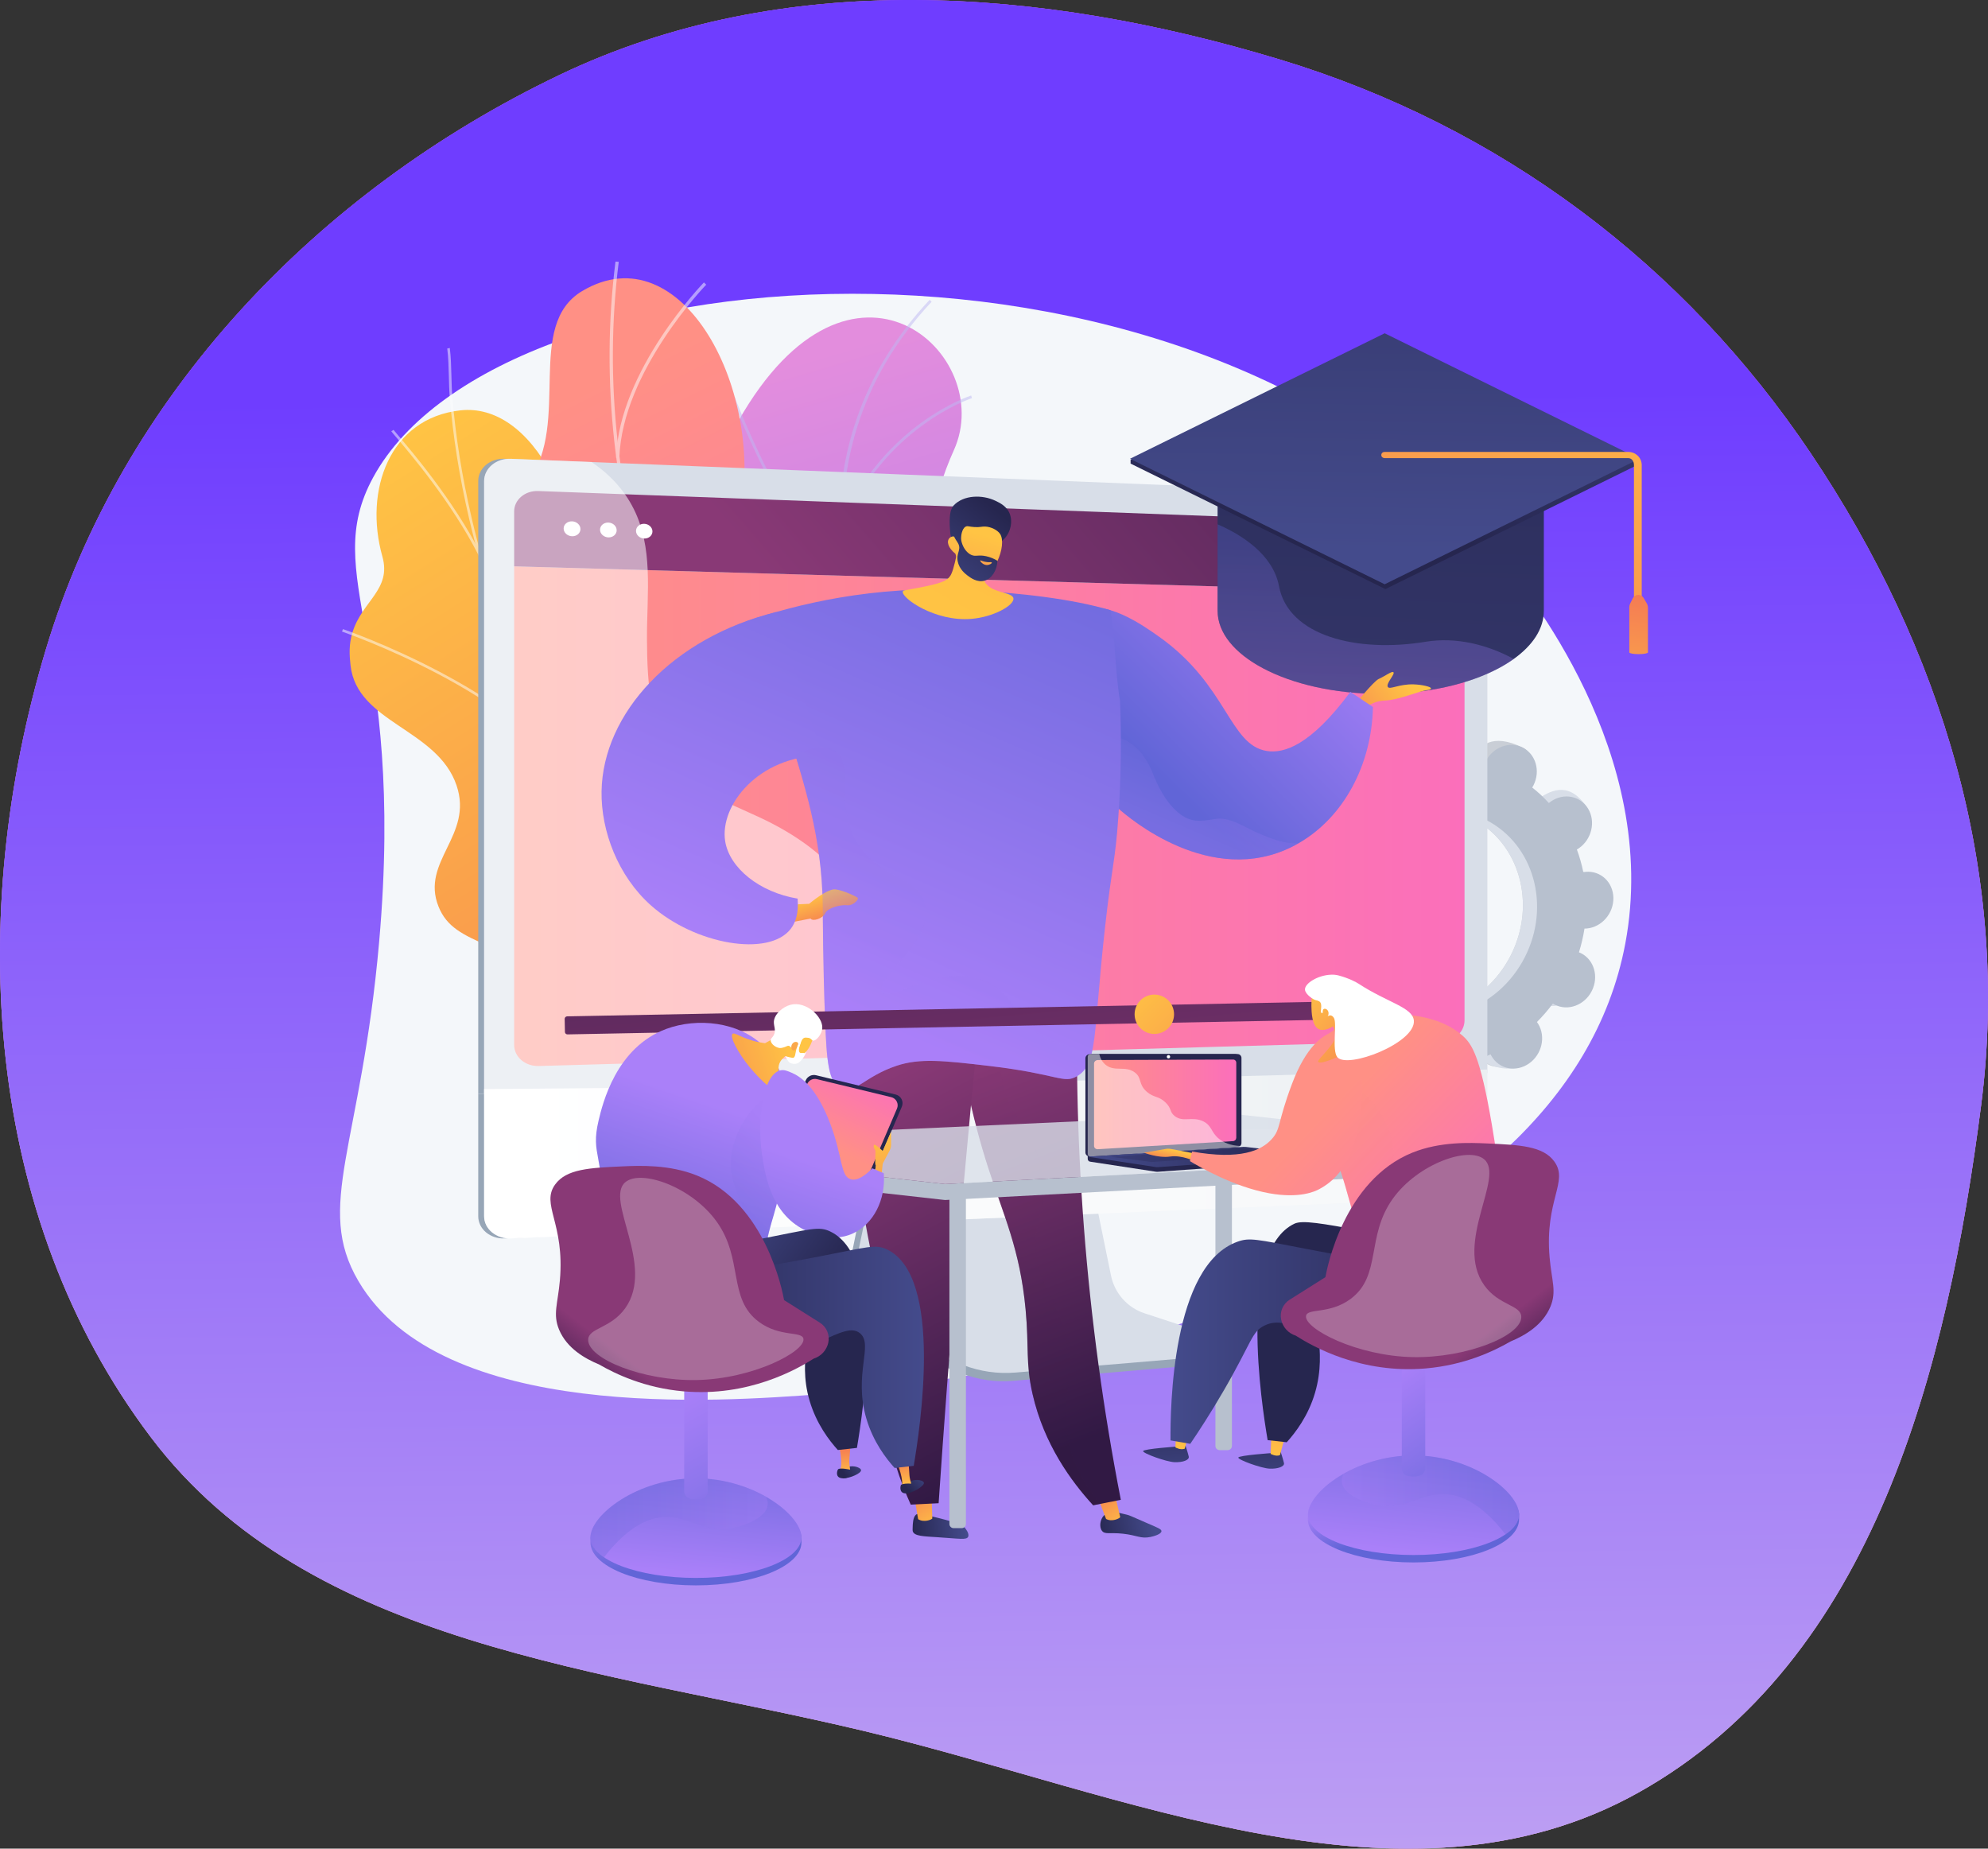 <svg width="228" height="212" viewBox="0 0 228 212" fill="none" xmlns="http://www.w3.org/2000/svg">
<rect x="0" y="0" width="228" height="212" fill="#333333" stroke="none"/>
<defs>
<linearGradient id="paint0_linear_1863_7228" x1="112.728" y1="45.293" x2="114.194" y2="211.998" gradientUnits="userSpaceOnUse">
<stop stop-color="#8344FF"/>
<stop offset="1" stop-color="#BC9EF3"/>
</linearGradient>
<linearGradient id="paint1_linear_1863_7228" x1="112.728" y1="45.293" x2="114.194" y2="211.998" gradientUnits="userSpaceOnUse">
<stop stop-color="#6F3DFF"/>
<stop offset="1" stop-color="#BC9EF3"/>
</linearGradient>
<linearGradient id="paint2_linear_1863_7228" x1="94.649" y1="40.437" x2="120.303" y2="127.334" gradientUnits="userSpaceOnUse">
<stop stop-color="#E38DDD"/>
<stop offset="1" stop-color="#9571F6"/>
</linearGradient>
<linearGradient id="paint3_linear_1863_7228" x1="39.88" y1="52.688" x2="104.757" y2="155.583" gradientUnits="userSpaceOnUse">
<stop stop-color="#FFC444"/>
<stop offset="1" stop-color="#F36F56"/>
</linearGradient>
<linearGradient id="paint4_linear_1863_7228" x1="64.215" y1="45.93" x2="101.228" y2="119.447" gradientUnits="userSpaceOnUse">
<stop stop-color="#FF9085"/>
<stop offset="1" stop-color="#FB6FBB"/>
</linearGradient>
<linearGradient id="paint5_linear_1863_7228" x1="58.968" y1="93.599" x2="167.964" y2="93.599" gradientUnits="userSpaceOnUse">
<stop stop-color="#FF9085"/>
<stop offset="1" stop-color="#FB6FBB"/>
</linearGradient>
<linearGradient id="paint6_linear_1863_7228" x1="176.997" y1="8.028" x2="97.62" y2="76.86" gradientUnits="userSpaceOnUse">
<stop stop-color="#311944"/>
<stop offset="1" stop-color="#893976"/>
</linearGradient>
<linearGradient id="paint7_linear_1863_7228" x1="55.522" y1="132.336" x2="170.582" y2="132.336" gradientUnits="userSpaceOnUse">
<stop stop-color="white"/>
<stop offset="1" stop-color="#EBEFF2"/>
</linearGradient>
<linearGradient id="paint8_linear_1863_7228" x1="154.098" y1="178.433" x2="161.093" y2="-16.39" gradientUnits="userSpaceOnUse">
<stop stop-color="#444B8C"/>
<stop offset="0.85" stop-color="#26264F"/>
</linearGradient>
<linearGradient id="paint9_linear_1863_7228" x1="156.208" y1="79.519" x2="156.882" y2="60.745" gradientUnits="userSpaceOnUse">
<stop stop-color="#AA80F9"/>
<stop offset="1" stop-color="#6165D7"/>
</linearGradient>
<linearGradient id="paint10_linear_1863_7228" x1="161.652" y1="32.359" x2="157.793" y2="61.216" gradientUnits="userSpaceOnUse">
<stop stop-color="#444B8C"/>
<stop offset="1" stop-color="#26264F"/>
</linearGradient>
<linearGradient id="paint11_linear_1863_7228" x1="158.644" y1="63.104" x2="159.761" y2="-9.388" gradientUnits="userSpaceOnUse">
<stop stop-color="#444B8C"/>
<stop offset="1" stop-color="#26264F"/>
</linearGradient>
<linearGradient id="paint12_linear_1863_7228" x1="190.169" y1="33.007" x2="156.23" y2="92.178" gradientUnits="userSpaceOnUse">
<stop stop-color="#FFC444"/>
<stop offset="1" stop-color="#F36F56"/>
</linearGradient>
<linearGradient id="paint13_linear_1863_7228" x1="186.44" y1="86.113" x2="188.659" y2="65.322" gradientUnits="userSpaceOnUse">
<stop stop-color="#FFC444"/>
<stop offset="1" stop-color="#F36F56"/>
</linearGradient>
<linearGradient id="paint14_linear_1863_7228" x1="161.259" y1="78.014" x2="151.589" y2="85.485" gradientUnits="userSpaceOnUse">
<stop stop-color="#FFC444"/>
<stop offset="1" stop-color="#F36F56"/>
</linearGradient>
<linearGradient id="paint15_linear_1863_7228" x1="152.809" y1="67.166" x2="132.167" y2="88.003" gradientUnits="userSpaceOnUse">
<stop stop-color="#AA80F9"/>
<stop offset="1" stop-color="#6165D7"/>
</linearGradient>
<linearGradient id="paint16_linear_1863_7228" x1="135.235" y1="95.831" x2="139.209" y2="86.626" gradientUnits="userSpaceOnUse">
<stop stop-color="#AA80F9"/>
<stop offset="1" stop-color="#6165D7"/>
</linearGradient>
<linearGradient id="paint17_linear_1863_7228" x1="110.817" y1="175.44" x2="104.488" y2="176.011" gradientUnits="userSpaceOnUse">
<stop stop-color="#444B8C"/>
<stop offset="1" stop-color="#26264F"/>
</linearGradient>
<linearGradient id="paint18_linear_1863_7228" x1="107.422" y1="175.385" x2="104.132" y2="169.624" gradientUnits="userSpaceOnUse">
<stop stop-color="#FFC444"/>
<stop offset="1" stop-color="#F36F56"/>
</linearGradient>
<linearGradient id="paint19_linear_1863_7228" x1="132.265" y1="174.577" x2="125.657" y2="175.997" gradientUnits="userSpaceOnUse">
<stop stop-color="#444B8C"/>
<stop offset="1" stop-color="#26264F"/>
</linearGradient>
<linearGradient id="paint20_linear_1863_7228" x1="129.639" y1="175.073" x2="125.815" y2="169.475" gradientUnits="userSpaceOnUse">
<stop stop-color="#FFC444"/>
<stop offset="1" stop-color="#F36F56"/>
</linearGradient>
<linearGradient id="paint21_linear_1863_7228" x1="131.601" y1="162.523" x2="115.269" y2="119.568" gradientUnits="userSpaceOnUse">
<stop stop-color="#311944"/>
<stop offset="1" stop-color="#893976"/>
</linearGradient>
<linearGradient id="paint22_linear_1863_7228" x1="128.743" y1="163.59" x2="112.417" y2="120.649" gradientUnits="userSpaceOnUse">
<stop stop-color="#311944"/>
<stop offset="1" stop-color="#893976"/>
</linearGradient>
<linearGradient id="paint23_linear_1863_7228" x1="121.537" y1="164.52" x2="100.138" y2="124.012" gradientUnits="userSpaceOnUse">
<stop stop-color="#311944"/>
<stop offset="1" stop-color="#893976"/>
</linearGradient>
<linearGradient id="paint24_linear_1863_7228" x1="96.801" y1="116.003" x2="125.121" y2="50.411" gradientUnits="userSpaceOnUse">
<stop stop-color="#AA80F9"/>
<stop offset="1" stop-color="#6165D7"/>
</linearGradient>
<linearGradient id="paint25_linear_1863_7228" x1="106.298" y1="74.865" x2="115.552" y2="57.93" gradientUnits="userSpaceOnUse">
<stop stop-color="#FFC444"/>
<stop offset="0.46" stop-color="#FFC244"/>
<stop offset="0.63" stop-color="#FEBB46"/>
<stop offset="0.75" stop-color="#FCB048"/>
<stop offset="0.84" stop-color="#FA9F4C"/>
<stop offset="0.93" stop-color="#F78951"/>
<stop offset="1" stop-color="#F36F56"/>
</linearGradient>
<linearGradient id="paint26_linear_1863_7228" x1="105.11" y1="68.354" x2="113.668" y2="57.971" gradientUnits="userSpaceOnUse">
<stop stop-color="#444B8C"/>
<stop offset="1" stop-color="#26264F"/>
</linearGradient>
<linearGradient id="paint27_linear_1863_7228" x1="112.16" y1="61.149" x2="107.371" y2="78.903" gradientUnits="userSpaceOnUse">
<stop stop-color="#FFC444"/>
<stop offset="1" stop-color="#F36F56"/>
</linearGradient>
<linearGradient id="paint28_linear_1863_7228" x1="106.306" y1="69.463" x2="114.99" y2="58.927" gradientUnits="userSpaceOnUse">
<stop stop-color="#444B8C"/>
<stop offset="1" stop-color="#26264F"/>
</linearGradient>
<linearGradient id="paint29_linear_1863_7228" x1="113.247" y1="63.731" x2="112.303" y2="65.807" gradientUnits="userSpaceOnUse">
<stop stop-color="#FFC444"/>
<stop offset="1" stop-color="#F36F56"/>
</linearGradient>
<linearGradient id="paint30_linear_1863_7228" x1="93.76" y1="102.446" x2="95.073" y2="106.465" gradientUnits="userSpaceOnUse">
<stop stop-color="#FFC444"/>
<stop offset="1" stop-color="#F36F56"/>
</linearGradient>
<linearGradient id="paint31_linear_1863_7228" x1="75.85" y1="106.425" x2="103.934" y2="41.38" gradientUnits="userSpaceOnUse">
<stop stop-color="#AA80F9"/>
<stop offset="1" stop-color="#6165D7"/>
</linearGradient>
<linearGradient id="paint32_linear_1863_7228" x1="101.942" y1="118.218" x2="130.279" y2="52.587" gradientUnits="userSpaceOnUse">
<stop stop-color="#AA80F9"/>
<stop offset="1" stop-color="#6165D7"/>
</linearGradient>
<linearGradient id="paint33_linear_1863_7228" x1="107.935" y1="75.435" x2="114.291" y2="143.394" gradientUnits="userSpaceOnUse">
<stop stop-color="#311944"/>
<stop offset="1" stop-color="#893976"/>
</linearGradient>
<linearGradient id="paint34_linear_1863_7228" x1="129.106" y1="113.063" x2="148.838" y2="132.703" gradientUnits="userSpaceOnUse">
<stop stop-color="#FFC444"/>
<stop offset="1" stop-color="#F36F56"/>
</linearGradient>
<linearGradient id="paint35_linear_1863_7228" x1="99.405" y1="167.537" x2="96.898" y2="169.207" gradientUnits="userSpaceOnUse">
<stop stop-color="#444B8C"/>
<stop offset="1" stop-color="#26264F"/>
</linearGradient>
<linearGradient id="paint36_linear_1863_7228" x1="96.967" y1="169.455" x2="96.772" y2="165.54" gradientUnits="userSpaceOnUse">
<stop stop-color="#FFC444"/>
<stop offset="1" stop-color="#F36F56"/>
</linearGradient>
<linearGradient id="paint37_linear_1863_7228" x1="99.216" y1="167.255" x2="96.709" y2="168.924" gradientUnits="userSpaceOnUse">
<stop stop-color="#444B8C"/>
<stop offset="1" stop-color="#26264F"/>
</linearGradient>
<linearGradient id="paint38_linear_1863_7228" x1="106.44" y1="168.924" x2="104.193" y2="170.929" gradientUnits="userSpaceOnUse">
<stop stop-color="#444B8C"/>
<stop offset="1" stop-color="#26264F"/>
</linearGradient>
<linearGradient id="paint39_linear_1863_7228" x1="103.836" y1="170.602" x2="103.094" y2="166.766" gradientUnits="userSpaceOnUse">
<stop stop-color="#FFC444"/>
<stop offset="1" stop-color="#F36F56"/>
</linearGradient>
<linearGradient id="paint40_linear_1863_7228" x1="106.213" y1="168.671" x2="103.966" y2="170.675" gradientUnits="userSpaceOnUse">
<stop stop-color="#444B8C"/>
<stop offset="1" stop-color="#26264F"/>
</linearGradient>
<linearGradient id="paint41_linear_1863_7228" x1="95.199" y1="131.549" x2="99.612" y2="122.822" gradientUnits="userSpaceOnUse">
<stop stop-color="#FF9085"/>
<stop offset="1" stop-color="#FB6FBB"/>
</linearGradient>
<linearGradient id="paint42_linear_1863_7228" x1="100.752" y1="129.206" x2="103.89" y2="146.539" gradientUnits="userSpaceOnUse">
<stop stop-color="#FFC444"/>
<stop offset="1" stop-color="#F36F56"/>
</linearGradient>
<linearGradient id="paint43_linear_1863_7228" x1="82.912" y1="127.041" x2="75.663" y2="148.123" gradientUnits="userSpaceOnUse">
<stop stop-color="#AA80F9"/>
<stop offset="1" stop-color="#6165D7"/>
</linearGradient>
<linearGradient id="paint44_linear_1863_7228" x1="91.06" y1="120.582" x2="74.337" y2="126.093" gradientUnits="userSpaceOnUse">
<stop stop-color="#FFC444"/>
<stop offset="1" stop-color="#F36F56"/>
</linearGradient>
<linearGradient id="paint45_linear_1863_7228" x1="94.805" y1="116.111" x2="83.943" y2="127.477" gradientUnits="userSpaceOnUse">
<stop stop-color="#FFC444"/>
<stop offset="1" stop-color="#F36F56"/>
</linearGradient>
<linearGradient id="paint46_linear_1863_7228" x1="94.646" y1="132.513" x2="78.76" y2="147.719" gradientUnits="userSpaceOnUse">
<stop stop-color="#AA80F9"/>
<stop offset="1" stop-color="#6165D7"/>
</linearGradient>
<linearGradient id="paint47_linear_1863_7228" x1="93.647" y1="133.491" x2="86.137" y2="155.335" gradientUnits="userSpaceOnUse">
<stop stop-color="#AA80F9"/>
<stop offset="1" stop-color="#6165D7"/>
</linearGradient>
<linearGradient id="paint48_linear_1863_7228" x1="77.813" y1="144.269" x2="90.844" y2="153.6" gradientUnits="userSpaceOnUse">
<stop stop-color="#444B8C"/>
<stop offset="1" stop-color="#26264F"/>
</linearGradient>
<linearGradient id="paint49_linear_1863_7228" x1="105.963" y1="155.658" x2="73.641" y2="155.658" gradientUnits="userSpaceOnUse">
<stop stop-color="#444B8C"/>
<stop offset="1" stop-color="#26264F"/>
</linearGradient>
<linearGradient id="paint50_linear_1863_7228" x1="78.845" y1="170.559" x2="80.203" y2="179.099" gradientUnits="userSpaceOnUse">
<stop stop-color="#AA80F9"/>
<stop offset="1" stop-color="#6165D7"/>
</linearGradient>
<linearGradient id="paint51_linear_1863_7228" x1="79.412" y1="180.5" x2="81.04" y2="163.566" gradientUnits="userSpaceOnUse">
<stop stop-color="#AA80F9"/>
<stop offset="1" stop-color="#6165D7"/>
</linearGradient>
<linearGradient id="paint52_linear_1863_7228" x1="88.052" y1="174.06" x2="67.717" y2="174.06" gradientUnits="userSpaceOnUse">
<stop stop-color="#AA80F9"/>
<stop offset="1" stop-color="#6165D7"/>
</linearGradient>
<linearGradient id="paint53_linear_1863_7228" x1="77.336" y1="159.86" x2="90.572" y2="183.78" gradientUnits="userSpaceOnUse">
<stop stop-color="#AA80F9"/>
<stop offset="1" stop-color="#6165D7"/>
</linearGradient>
<linearGradient id="paint54_linear_1863_7228" x1="66.46" y1="161.83" x2="71.379" y2="155.406" gradientUnits="userSpaceOnUse">
<stop stop-color="#311944"/>
<stop offset="1" stop-color="#893976"/>
</linearGradient>
<linearGradient id="paint55_linear_1863_7228" x1="125.474" y1="126.648" x2="141.786" y2="126.648" gradientUnits="userSpaceOnUse">
<stop stop-color="#FF9085"/>
<stop offset="1" stop-color="#FB6FBB"/>
</linearGradient>
<linearGradient id="paint56_linear_1863_7228" x1="124.749" y1="132.683" x2="151.312" y2="132.683" gradientUnits="userSpaceOnUse">
<stop stop-color="#444B8C"/>
<stop offset="1" stop-color="#26264F"/>
</linearGradient>
<linearGradient id="paint57_linear_1863_7228" x1="144.138" y1="161.106" x2="145.007" y2="172.191" gradientUnits="userSpaceOnUse">
<stop stop-color="#26264F"/>
<stop offset="1" stop-color="#444B8C"/>
</linearGradient>
<linearGradient id="paint58_linear_1863_7228" x1="146.174" y1="167.232" x2="148.258" y2="154.136" gradientUnits="userSpaceOnUse">
<stop stop-color="#FFC444"/>
<stop offset="1" stop-color="#F36F56"/>
</linearGradient>
<linearGradient id="paint59_linear_1863_7228" x1="133.218" y1="160.364" x2="134.087" y2="171.45" gradientUnits="userSpaceOnUse">
<stop stop-color="#26264F"/>
<stop offset="1" stop-color="#444B8C"/>
</linearGradient>
<linearGradient id="paint60_linear_1863_7228" x1="135.254" y1="166.49" x2="137.338" y2="153.393" gradientUnits="userSpaceOnUse">
<stop stop-color="#FFC444"/>
<stop offset="1" stop-color="#F36F56"/>
</linearGradient>
<linearGradient id="paint61_linear_1863_7228" x1="165.869" y1="137.566" x2="160.899" y2="144.977" gradientUnits="userSpaceOnUse">
<stop stop-color="#444B8C"/>
<stop offset="1" stop-color="#26264F"/>
</linearGradient>
<linearGradient id="paint62_linear_1863_7228" x1="134.242" y1="153.86" x2="170.024" y2="153.86" gradientUnits="userSpaceOnUse">
<stop stop-color="#444B8C"/>
<stop offset="1" stop-color="#26264F"/>
</linearGradient>
<linearGradient id="paint63_linear_1863_7228" x1="153.376" y1="127.072" x2="169.266" y2="142.281" gradientUnits="userSpaceOnUse">
<stop stop-color="#FF9085"/>
<stop offset="1" stop-color="#FB6FBB"/>
</linearGradient>
<linearGradient id="paint64_linear_1863_7228" x1="134.331" y1="131.841" x2="133.97" y2="133.495" gradientUnits="userSpaceOnUse">
<stop stop-color="#FFC444"/>
<stop offset="1" stop-color="#F36F56"/>
</linearGradient>
<linearGradient id="paint65_linear_1863_7228" x1="149.017" y1="131.623" x2="164.903" y2="146.828" gradientUnits="userSpaceOnUse">
<stop stop-color="#FF9085"/>
<stop offset="1" stop-color="#FB6FBB"/>
</linearGradient>
<linearGradient id="paint66_linear_1863_7228" x1="149.733" y1="129.843" x2="167.755" y2="147.093" gradientUnits="userSpaceOnUse">
<stop stop-color="#FF9085"/>
<stop offset="1" stop-color="#FB6FBB"/>
</linearGradient>
<linearGradient id="paint67_linear_1863_7228" x1="148.183" y1="114.222" x2="160.713" y2="124.088" gradientUnits="userSpaceOnUse">
<stop stop-color="#FFC444"/>
<stop offset="1" stop-color="#F36F56"/>
</linearGradient>
<linearGradient id="paint68_linear_1863_7228" x1="148.499" y1="113.501" x2="162.489" y2="124.518" gradientUnits="userSpaceOnUse">
<stop stop-color="#FFC444"/>
<stop offset="1" stop-color="#F36F56"/>
</linearGradient>
<linearGradient id="paint69_linear_1863_7228" x1="159.988" y1="169.187" x2="162.139" y2="174.139" gradientUnits="userSpaceOnUse">
<stop stop-color="#AA80F9"/>
<stop offset="1" stop-color="#6165D7"/>
</linearGradient>
<linearGradient id="paint70_linear_1863_7228" x1="161.646" y1="178.021" x2="163.67" y2="159.136" gradientUnits="userSpaceOnUse">
<stop stop-color="#AA80F9"/>
<stop offset="1" stop-color="#6165D7"/>
</linearGradient>
<linearGradient id="paint71_linear_1863_7228" x1="153.88" y1="171.43" x2="174.215" y2="171.43" gradientUnits="userSpaceOnUse">
<stop stop-color="#AA80F9"/>
<stop offset="1" stop-color="#6165D7"/>
</linearGradient>
<linearGradient id="paint72_linear_1863_7228" x1="159.111" y1="157.611" x2="171.073" y2="174.11" gradientUnits="userSpaceOnUse">
<stop stop-color="#AA80F9"/>
<stop offset="1" stop-color="#6165D7"/>
</linearGradient>
<linearGradient id="paint73_linear_1863_7228" x1="175.473" y1="159.2" x2="170.554" y2="152.776" gradientUnits="userSpaceOnUse">
<stop stop-color="#311944"/>
<stop offset="1" stop-color="#893976"/>
</linearGradient>
<clipPath id="clip0_1863_7228">
<rect width="150" height="151.809" fill="white" transform="translate(39 30)"/>
</clipPath>
</defs>
<path d="M146.763 6.82C172.127 14.492 193.184 30.397 207.689 52.011C222.703 74.384 230.625 100.206 227.216 126.704C223.341 156.822 215.012 190.392 187.935 205.551C161.146 220.548 129.027 205.648 98.999 198.482C69.142 191.358 35.519 188.9 17.318 164.838C-1.918 139.407 -3.84 104.832 5.244 74.536C13.953 45.49 36.22 21.97 64.163 8.599C89.844 -3.689 119.428 -1.448 146.763 6.82Z" fill="#FFA07D"/>
<path d="M146.763 6.82C172.127 14.492 193.184 30.397 207.689 52.011C222.703 74.384 230.625 100.206 227.216 126.704C223.341 156.822 215.012 190.392 187.935 205.551C161.146 220.548 129.027 205.648 98.999 198.482C69.142 191.358 35.519 188.9 17.318 164.838C-1.918 139.407 -3.84 104.832 5.244 74.536C13.953 45.49 36.22 21.97 64.163 8.599C89.844 -3.689 119.428 -1.448 146.763 6.82Z" fill="url(#paint0_linear_1863_7228)"/>
<path d="M146.763 6.82C172.127 14.492 193.184 30.397 207.689 52.011C222.703 74.384 230.625 100.206 227.216 126.704C223.341 156.822 215.012 190.392 187.935 205.551C161.146 220.548 129.027 205.648 98.999 198.482C69.142 191.358 35.519 188.9 17.318 164.838C-1.918 139.407 -3.84 104.832 5.244 74.536C13.953 45.49 36.22 21.97 64.163 8.599C89.844 -3.689 119.428 -1.448 146.763 6.82Z" fill="url(#paint1_linear_1863_7228)"/>
<g clip-path="url(#clip0_1863_7228)">
<path d="M171.969 63.89C138.02 22.654 57.501 27.696 42.79 54.76C36.607 66.135 46.553 73.126 43.485 108C41.421 131.443 36.047 138.303 41.107 146.914C50.625 163.114 82.521 160.741 94.044 159.885C120.652 157.906 179.388 145.559 186.405 108.195C190.498 86.398 174.865 67.409 171.969 63.89Z" fill="#F4F7FA"/>
<path d="M176.697 115.032C178.207 115.797 180.102 115.095 180.933 113.464C181.764 111.833 181.212 109.892 179.702 109.128C179.624 109.088 179.544 109.054 179.464 109.025C179.742 108.134 179.954 107.225 180.098 106.303C180.184 106.303 180.271 106.303 180.359 106.294C182.081 106.139 183.448 104.562 183.412 102.767C183.376 100.973 181.951 99.643 180.229 99.796C180.139 99.804 180.05 99.818 179.962 99.834C179.784 98.95 179.538 98.081 179.225 97.235C179.304 97.189 179.383 97.141 179.46 97.087C180.933 96.058 181.405 94.025 180.512 92.548C179.62 91.071 177.702 90.707 176.23 91.737C176.154 91.789 176.084 91.847 176.013 91.905C175.428 91.26 174.79 90.664 174.105 90.126C174.153 90.046 174.2 89.966 174.244 89.881C175.073 88.251 176.158 86.47 174.636 85.729C171.117 84.015 169.607 85.482 168.777 87.113C168.735 87.197 168.698 87.283 168.662 87.37C167.821 87.135 166.963 86.972 166.095 86.881C166.1 86.79 166.104 86.699 166.102 86.607C166.066 84.813 166.6 83.842 164.871 83.809C161.101 83.736 159.83 85.368 159.866 87.162C159.866 87.256 159.876 87.347 159.885 87.439C159.016 87.686 158.168 88 157.347 88.378C157.308 88.298 157.267 88.219 157.22 88.141C156.328 86.664 154.411 86.301 152.938 87.331C151.466 88.361 150.994 90.393 151.886 91.871C151.932 91.946 151.982 92.017 152.033 92.087C151.373 92.747 150.762 93.454 150.205 94.203C150.131 94.157 150.058 94.113 149.979 94.073C148.47 93.308 146.574 94.01 145.744 95.641C144.914 97.271 145.465 99.213 146.974 99.978C147.052 100.017 147.132 100.05 147.212 100.081C146.935 100.971 146.723 101.881 146.579 102.802C146.492 102.802 146.405 102.802 146.317 102.811C144.595 102.966 143.228 104.543 143.264 106.337C143.3 108.132 144.726 109.462 146.448 109.309C146.538 109.301 146.626 109.287 146.714 109.272C146.893 110.155 147.139 111.024 147.451 111.87C147.372 111.916 147.293 111.964 147.216 112.018C145.743 113.047 145.272 115.08 146.164 116.557C147.057 118.034 150.011 118.719 151.484 117.69C151.56 117.638 150.594 117.256 150.664 117.199C151.25 117.844 151.888 118.439 152.573 118.978C152.525 119.057 152.477 119.138 152.435 119.222C151.604 120.853 152.156 122.794 153.665 123.559C155.175 124.323 157.07 123.622 157.9 121.991C157.944 121.907 157.98 121.821 158.017 121.734C158.857 121.968 159.716 122.132 160.584 122.223C160.578 122.313 160.574 122.404 160.576 122.496C160.612 124.29 162.037 125.621 163.759 125.468C165.482 125.315 166.848 123.736 166.812 121.942C166.812 121.848 166.802 121.756 166.793 121.665C167.662 121.417 168.511 121.103 169.332 120.725C169.371 120.806 169.412 120.885 169.458 120.962C170.35 122.439 172.268 122.802 173.74 121.773C175.213 120.743 175.685 118.71 174.792 117.233C174.747 117.157 174.697 117.086 174.646 117.017C175.306 116.357 175.917 115.65 176.474 114.9C176.545 114.949 176.619 114.993 176.697 115.032ZM157.88 115.271C152.4 112.494 150.399 105.445 153.413 99.525C156.426 93.606 163.311 91.056 168.791 93.832C174.272 96.608 176.272 103.657 173.259 109.577C170.245 115.498 163.361 118.046 157.88 115.271Z" fill="#C9CED6"/>
<path d="M180.359 106.292C182.082 106.138 183.448 104.56 183.412 102.766C183.376 100.972 181.951 99.641 180.229 99.794C180.139 99.802 180.05 99.817 179.963 99.832C179.784 98.948 179.538 98.08 179.225 97.234C179.304 97.187 179.383 97.14 179.46 97.085C180.934 96.056 182.756 93.567 181.717 92.19C179.744 89.574 177.702 90.706 176.229 91.736C176.153 91.787 176.083 91.845 176.013 91.903C175.428 91.258 174.789 90.663 174.104 90.124C174.152 90.044 174.2 89.964 174.243 89.88C174.457 89.467 174.585 89.014 174.618 88.551C174.651 88.087 174.589 87.621 174.436 87.182C173.013 89.681 171.611 92.191 170.23 94.713C174.602 97.909 175.994 104.207 173.261 109.577C170.946 114.128 166.342 116.68 161.847 116.363C161.646 116.882 161.45 117.403 161.235 117.917C160.652 119.311 159.99 120.676 159.326 122.04C159.743 122.119 160.161 122.18 160.581 122.224C160.576 122.315 160.572 122.406 160.574 122.497C160.61 124.292 161.702 125.816 164.823 125.651C166.549 125.56 166.846 123.737 166.81 121.945C166.81 121.852 166.8 121.759 166.791 121.669C167.66 121.421 168.508 121.107 169.329 120.729C169.368 120.809 169.409 120.889 169.456 120.966C170.348 122.443 173.443 123.071 174.917 122.041C176.39 121.011 175.683 118.714 174.791 117.237C174.745 117.161 174.695 117.09 174.644 117.021C175.305 116.361 175.916 115.653 176.473 114.904C176.546 114.95 176.62 114.995 176.698 115.034C178.207 115.799 180.103 115.097 180.934 113.466C181.764 111.835 181.212 109.894 179.703 109.13C179.625 109.09 179.545 109.057 179.465 109.027C179.743 108.136 179.954 107.227 180.098 106.305C180.184 106.302 180.271 106.302 180.359 106.292Z" fill="#D8DEE8"/>
<path d="M178.321 115.216C179.83 115.981 181.726 115.279 182.557 113.648C183.387 112.018 182.836 110.076 181.326 109.312C181.248 109.272 181.168 109.239 181.088 109.209C181.365 108.319 181.577 107.409 181.722 106.488C181.808 106.488 181.895 106.488 181.983 106.478C183.706 106.324 185.072 104.746 185.036 102.952C185 101.158 183.575 99.827 181.853 99.981C181.762 99.989 181.674 100.003 181.587 100.018C181.408 99.135 181.161 98.266 180.849 97.42C180.928 97.374 181.007 97.326 181.084 97.272C182.558 96.243 183.029 94.21 182.136 92.732C181.243 91.254 179.326 90.892 177.854 91.922C177.778 91.974 177.707 92.032 177.637 92.089C177.052 91.444 176.413 90.849 175.728 90.311C175.777 90.231 175.824 90.15 175.867 90.066C176.697 88.435 176.146 86.494 174.636 85.729C173.127 84.964 171.231 85.667 170.401 87.297C170.358 87.382 170.321 87.467 170.285 87.555C169.444 87.32 168.586 87.157 167.718 87.066C167.723 86.975 167.727 86.885 167.725 86.793C167.689 84.998 166.264 83.668 164.542 83.821C162.82 83.975 161.453 85.553 161.489 87.347C161.489 87.441 161.499 87.533 161.508 87.624C160.639 87.871 159.791 88.185 158.97 88.563C158.931 88.483 158.89 88.403 158.844 88.326C157.951 86.849 156.034 86.486 154.561 87.516C153.089 88.546 152.617 90.578 153.509 92.056C153.555 92.132 153.605 92.202 153.656 92.272C152.995 92.932 152.384 93.639 151.828 94.388C151.755 94.342 151.681 94.298 151.602 94.258C150.093 93.493 148.197 94.195 147.366 95.826C146.536 97.457 147.088 99.398 148.597 100.163C148.675 100.202 148.755 100.236 148.835 100.266C148.558 101.156 148.346 102.066 148.202 102.987C148.115 102.987 148.028 102.987 147.94 102.996C146.218 103.151 144.851 104.728 144.887 106.523C144.924 108.317 146.349 109.647 148.071 109.495C148.161 109.486 148.249 109.472 148.337 109.456C148.515 110.34 148.762 111.209 149.074 112.055C148.995 112.101 148.916 112.149 148.839 112.203C147.366 113.232 146.895 115.265 147.787 116.743C148.679 118.22 150.597 118.583 152.069 117.553C152.145 117.502 152.216 117.443 152.286 117.385C152.872 118.031 153.51 118.626 154.195 119.165C154.147 119.244 154.099 119.325 154.056 119.409C153.227 121.039 153.778 122.981 155.287 123.746C156.796 124.51 158.692 123.808 159.522 122.178C159.565 122.093 159.602 122.007 159.638 121.92C160.479 122.155 161.338 122.319 162.206 122.409C162.2 122.5 162.196 122.591 162.198 122.683C162.234 124.477 163.659 125.808 165.381 125.655C167.104 125.502 168.47 123.923 168.434 122.128C168.434 122.035 168.424 121.943 168.415 121.852C169.284 121.604 170.133 121.29 170.953 120.912C170.992 120.992 171.033 121.072 171.08 121.149C171.972 122.626 173.89 122.989 175.362 121.959C176.835 120.929 177.306 118.897 176.414 117.42C176.368 117.344 176.318 117.273 176.268 117.203C176.928 116.543 177.539 115.836 178.096 115.087C178.169 115.132 178.243 115.177 178.321 115.216ZM159.504 115.454C154.024 112.678 152.023 105.629 155.037 99.709C158.051 93.789 164.935 91.241 170.415 94.016C175.895 96.792 177.896 103.842 174.883 109.762C171.87 115.682 164.985 118.23 159.504 115.454Z" fill="#B7C0CE"/>
<path d="M124.563 127.318L136.83 118.465C136.83 118.465 134.588 110.522 128.369 108.26C115.682 103.647 120.618 92.884 122.01 88.068C124.108 80.804 122.703 74.389 114.594 75.421C105.42 76.588 104.311 62.875 109.395 51.632C114.369 40.63 97.635 25.459 84.676 48.286C76.937 61.918 87.621 72.849 91.701 79.648C95.782 86.447 86.629 93.857 95.558 99.316C103.185 103.98 112.011 105.025 111.294 112.531C110.578 120.036 113.893 125.486 124.563 127.318Z" fill="url(#paint2_linear_1863_7228)"/>
<g style="mix-blend-mode:soft-light" opacity="0.5">
<path d="M130.695 124.625L130.915 124.395C130.772 124.258 116.503 110.538 106.467 92.682C97.222 76.231 89.784 52.801 106.85 34.603L106.616 34.385C99.019 42.486 95.563 52.279 96.342 63.491C96.965 72.447 100.279 82.324 106.192 92.843C116.252 110.738 130.552 124.486 130.695 124.625Z" fill="#BEB8F2"/>
<path d="M96.872 68.162L97.105 67.944C89.854 60.18 84.326 45.709 84.271 45.563L83.972 45.676C84.027 45.82 89.578 60.351 96.872 68.162Z" fill="#BEB8F2"/>
<path d="M96.557 60.676C101.347 48.967 111.376 45.691 111.477 45.659L111.381 45.355C111.277 45.387 101.109 48.703 96.264 60.555L96.557 60.676Z" fill="#BEB8F2"/>
<path d="M113.669 103.997C107.736 89.728 122.174 74.759 122.327 74.625L122.132 74.373C121.97 74.49 107.386 89.723 113.374 104.119L113.669 103.997Z" fill="#BEB8F2"/>
<path d="M109.845 98.894L110.06 98.658C102.76 92.014 90.355 92.768 90.231 92.777L90.252 93.095C90.375 93.086 102.647 92.342 109.845 98.894Z" fill="#BEB8F2"/>
<path d="M128.718 122.184C125.655 117.174 129.718 108.525 129.759 108.438L129.471 108.301C129.299 108.662 125.292 117.193 128.446 122.353L128.718 122.184Z" fill="#BEB8F2"/>
<path d="M125.296 118.981L125.519 118.753C122.198 115.505 113.589 115.427 110.76 115.402C110.36 115.399 110.015 115.395 109.953 115.383L109.885 115.692C109.971 115.711 110.201 115.714 110.757 115.719C113.554 115.746 122.067 115.824 125.296 118.981Z" fill="#BEB8F2"/>
</g>
<path d="M98.857 118.236C103.504 118.75 105.899 122.592 107.196 125.642C106.946 126.015 106.898 126.293 106.731 126.723C105.22 130.607 103.745 131.942 101.649 135.535C101.198 136.307 99.182 138.177 98.309 138.887L96.658 140.186C96.658 140.186 86.189 137.702 86.943 131.639C87.696 125.575 78.051 121.958 73.179 119.413C70.187 117.85 69.321 116.179 68.314 115.429C57.655 107.486 52.169 108.663 50.291 103.957C48.221 98.761 54.316 95.841 52.362 90.071C50.156 83.555 40.904 82.903 40.199 76.271C40.078 75.134 39.984 73.963 40.432 72.504C41.539 68.906 44.921 67.615 43.855 63.825C41.712 56.212 44.687 47.954 52.808 47.059C60.822 46.177 67.706 57.801 67.457 75.677C68.733 88.41 70.718 89.856 76.211 92.405C80.058 94.19 91.675 96.489 91.931 103.876C92.186 111.263 93.547 117.647 98.857 118.236Z" fill="url(#paint3_linear_1863_7228)"/>
<g style="mix-blend-mode:soft-light" opacity="0.5">
<path d="M102.994 133.826L102.794 134.058C101.497 132.969 100.204 131.852 98.952 130.74C89.677 122.508 81.569 113.645 74.861 104.397C69.178 96.562 64.416 88.342 60.708 79.965C57.727 73.228 55.407 66.354 53.814 59.531C52.694 54.736 51.943 50.017 51.58 45.505C51.516 44.719 51.496 43.909 51.477 43.123C51.45 42.078 51.425 40.997 51.294 39.967L51.587 39.908C51.718 40.953 51.745 42.041 51.772 43.093C51.791 43.873 51.812 44.681 51.875 45.46C52.236 49.958 52.986 54.663 54.103 59.445C55.691 66.249 58.006 73.106 60.981 79.827C64.681 88.187 69.433 96.391 75.106 104.211C81.802 113.443 89.894 122.291 99.157 130.512C100.408 131.625 101.698 132.738 102.994 133.826Z" fill="#FCFDFE"/>
<path d="M65.928 89.799L65.67 89.964C59.447 79.409 39.424 72.496 39.222 72.427L39.336 72.146C39.538 72.215 59.655 79.16 65.928 89.799Z" fill="#FCFDFE"/>
<path d="M86.045 117.594L85.806 117.786C80.698 111.175 84.474 94.68 84.512 94.514L84.8 94.56C84.762 94.725 81.017 111.089 86.045 117.594Z" fill="#FCFDFE"/>
<path d="M89.287 121.07L89.081 121.298C84.989 117.7 77.314 115.137 67.471 114.079C66.975 114.028 66.975 114.028 66.935 113.991L67.136 113.76L67.036 113.875L67.087 113.734C67.12 113.741 67.307 113.761 67.523 113.786C77.426 114.848 85.154 117.436 89.287 121.07Z" fill="#FCFDFE"/>
<path d="M100.659 131.801L100.401 131.967C97.317 126.788 100.715 117.935 100.749 117.846L101.027 117.934C100.99 118.023 97.646 126.741 100.659 131.801Z" fill="#FCFDFE"/>
<path d="M102.754 134.221C98.11 132.638 92.758 132.377 86.39 133.422L86.364 133.13C92.781 132.077 98.179 132.342 102.868 133.94L102.754 134.221Z" fill="#FCFDFE"/>
<path d="M55.109 63.442L54.843 63.593C51.725 57.508 46.981 51.945 45.422 50.117C45.045 49.675 44.912 49.519 44.876 49.456L45.134 49.295C45.162 49.342 45.377 49.596 45.65 49.916C47.215 51.748 51.976 57.327 55.109 63.442Z" fill="#FCFDFE"/>
<path d="M58.65 74.204L58.358 74.273C57.316 67.825 65.13 56.549 65.463 56.072L65.701 56.226C65.62 56.344 57.627 67.876 58.65 74.204Z" fill="#FCFDFE"/>
</g>
<path d="M114.839 110.539C114.346 111.14 111.455 108.261 105.943 107.456C104.566 107.255 97.131 105.639 93.922 110.364L92.053 113.116C89.433 112.601 87.06 111.633 88.04 108.281C89.561 103.074 82.169 98.445 78.765 98.061C74.551 97.587 64.775 96.277 67.001 88.198C68.859 81.472 71.396 77.438 64.651 72.8C57.906 68.162 56.054 61.523 60.644 55.136C65.474 48.417 60.188 37.303 66.76 33.383C78.21 26.552 87.946 44.93 84.787 59.763C81.628 74.595 90.179 70.171 96.11 73.315C96.895 73.789 97.621 74.354 98.272 74.998C103.357 80.042 100.5 86.847 102.578 94.295C105.414 104.449 115.67 109.528 114.839 110.539Z" fill="url(#paint4_linear_1863_7228)"/>
<g style="mix-blend-mode:soft-light" opacity="0.5">
<path d="M96.906 104.191L96.639 104.476C77.106 85.947 67.125 57.41 70.589 29.998L70.964 30.025C67.514 57.323 77.454 85.743 96.906 104.191Z" fill="#FCFDFE"/>
<path d="M87.167 93.12L86.96 93.449C77.923 87.926 65.751 91.716 65.629 91.755L65.534 91.392C65.655 91.353 77.987 87.51 87.167 93.12Z" fill="#FCFDFE"/>
<path d="M93.411 100.681L93.078 100.879C87.898 91.399 97.79 73.283 97.891 73.101L98.218 73.272C98.119 73.452 88.329 91.381 93.411 100.681Z" fill="#FCFDFE"/>
<path d="M74.995 69.467L74.678 69.693C69.927 62.59 56.782 60.874 56.65 60.858L56.717 60.48C56.851 60.496 70.156 62.234 74.995 69.467Z" fill="#FCFDFE"/>
<path d="M71.032 52.483L70.655 52.492C70.995 42.459 80.635 32.488 80.732 32.39L80.993 32.648C80.897 32.747 71.367 42.607 71.032 52.483Z" fill="#FCFDFE"/>
</g>
<path d="M169.782 123.058V59.472C169.782 58.168 168.699 58.018 167.378 57.965L57.881 52.612C56.215 52.545 54.848 53.693 54.848 55.165V125.437L169.782 123.058Z" fill="#97A6B7"/>
<path d="M54.848 125.439V139.473C54.848 140.944 56.215 142.09 57.881 142.019L166.89 136.463C168.209 136.408 169.782 136.232 169.782 134.928V122.65L54.848 125.439Z" fill="#97A6B7"/>
<path d="M131.038 151.476C130.065 151.15 129.196 150.575 128.517 149.806C127.838 149.038 127.375 148.105 127.174 147.101L124.302 132.92L99.733 133.787L96.71 148.559C96.287 150.628 97.981 152.703 99.934 153.466L110.211 157.48C112.121 158.226 114.177 158.524 116.221 158.35L137.942 156.497C138.251 156.469 138.542 156.335 138.764 156.118C138.986 155.901 139.126 155.614 139.16 155.306C139.234 154.666 139.676 153.949 139.073 153.749L131.038 151.476Z" fill="#97A6B7"/>
<path d="M131.282 150.613C130.313 150.296 129.446 149.73 128.768 148.97C128.09 148.211 127.625 147.286 127.421 146.29L124.554 132.289L100.584 133.149L97.562 147.735C97.357 148.725 97.511 149.754 97.995 150.641C98.48 151.528 99.264 152.215 100.208 152.58L110.476 156.543C112.385 157.28 114.438 157.573 116.479 157.401L138.18 155.57C138.488 155.544 138.777 155.413 138.999 155.198C139.22 154.984 139.361 154.7 139.397 154.394C139.432 154.088 139.361 153.78 139.195 153.52C139.029 153.261 138.778 153.067 138.485 152.97L131.282 150.613Z" fill="#D8DEE8"/>
<path d="M170.582 59.471V123.059L102.785 124.462L55.522 125.44V55.166C55.522 53.697 56.918 52.547 58.585 52.614L67.835 52.984L168.144 57.006C169.465 57.059 170.582 58.168 170.582 59.471Z" fill="#D8DEE8"/>
<path d="M58.968 64.946V119.838C58.968 121.208 60.237 122.294 61.785 122.249L165.711 119.301C166.949 119.266 167.964 118.237 167.964 117.015V68.059L58.968 64.946Z" fill="url(#paint5_linear_1863_7228)"/>
<path d="M167.964 68.059V62.44C167.964 61.242 166.972 60.227 165.758 60.181L61.727 56.31C60.212 56.253 58.968 57.305 58.968 58.647V64.946L167.964 68.059Z" fill="url(#paint6_linear_1863_7228)"/>
<path d="M66.572 60.673C66.572 61.144 66.141 61.513 65.609 61.496C65.077 61.479 64.643 61.085 64.643 60.61C64.643 60.135 65.075 59.768 65.609 59.786C66.142 59.804 66.572 60.201 66.572 60.673Z" fill="white"/>
<path d="M70.724 60.809C70.724 61.278 70.298 61.644 69.772 61.627C69.247 61.611 68.817 61.216 68.817 60.746C68.817 60.277 69.246 59.909 69.772 59.927C70.299 59.944 70.724 60.339 70.724 60.809Z" fill="white"/>
<path d="M74.828 60.943C74.828 61.409 74.407 61.774 73.887 61.758C73.368 61.741 72.943 61.349 72.943 60.883C72.943 60.416 73.366 60.051 73.887 60.069C74.408 60.086 74.828 60.477 74.828 60.943Z" fill="white"/>
<path d="M170.582 122.65V134.929C170.582 136.233 169.472 137.345 168.151 137.4L164.164 137.568L58.593 142.018C56.926 142.089 55.522 140.943 55.522 139.472V124.897L102.644 124.478L170.582 122.65Z" fill="url(#paint7_linear_1863_7228)"/>
<g style="mix-blend-mode:soft-light" opacity="0.54">
<path d="M164.148 137.569L58.587 142.019C56.92 142.09 55.524 140.944 55.524 139.472V55.166C55.524 53.697 56.92 52.547 58.587 52.614L67.838 52.984C69.257 53.933 70.527 55.104 71.542 56.496C71.588 56.558 71.635 56.62 71.676 56.681C72.429 57.748 73.017 58.923 73.42 60.164C73.592 60.686 73.735 61.217 73.848 61.755C74.106 62.942 74.229 64.155 74.282 65.384C74.394 67.982 74.189 70.648 74.2 73.275C74.222 78.598 74.556 83.918 78.096 88.204C80.718 91.379 84.989 92.584 88.533 94.43C92.67 96.584 96.299 99.442 98.401 103.687C100.981 108.896 98.556 114.554 100.207 119.935C100.333 120.348 100.483 120.753 100.657 121.148C101.161 122.289 101.83 123.35 102.643 124.297C102.688 124.353 102.735 124.408 102.784 124.462C105.939 128.079 110.987 130.338 115.366 131.432C124.35 133.674 133.667 129.789 142.586 129.484C149.011 129.265 157.897 130.711 162.623 135.532C163.213 136.146 163.726 136.83 164.148 137.569Z" fill="white"/>
</g>
<path d="M177.061 50.938V70.038C177.061 72.102 175.789 74.012 173.6 75.573C173.051 75.963 172.477 76.317 171.882 76.632C168.477 78.445 163.679 79.573 158.364 79.573C153.05 79.573 148.252 78.445 144.844 76.632C141.62 74.92 139.642 72.597 139.642 70.038V50.938H177.061Z" fill="url(#paint8_linear_1863_7228)"/>
<path style="mix-blend-mode:multiply" opacity="0.3" d="M173.615 75.574C173.064 75.964 172.487 76.318 171.89 76.633C168.485 78.445 163.686 79.574 158.369 79.574C153.052 79.574 148.254 78.445 144.846 76.633C141.623 74.921 139.643 72.599 139.643 70.039V60.127C142.316 61.284 145.996 63.551 146.685 67.215C147.764 72.947 155.662 74.888 163.513 73.594C166.972 73.023 170.594 73.92 173.615 75.574Z" fill="url(#paint9_linear_1863_7228)"/>
<path d="M186.89 52.715L158.806 38.879L130.723 52.715H129.665V53.165L158.887 67.556L188.108 53.165V52.715H186.89Z" fill="url(#paint10_linear_1863_7228)"/>
<path d="M158.806 38.22L129.597 52.611L158.806 67.002L188.016 52.611L158.806 38.22Z" fill="url(#paint11_linear_1863_7228)"/>
<path d="M187.842 72.589C187.628 72.589 187.396 72.415 187.396 72.201V53.339C187.396 52.912 187.162 52.537 186.734 52.537H158.807C158.593 52.537 158.419 52.395 158.419 52.181C158.419 51.968 158.593 51.825 158.807 51.825H186.734C187.59 51.825 188.287 52.485 188.287 53.339V72.203C188.287 72.417 188.056 72.589 187.842 72.589Z" fill="url(#paint12_linear_1863_7228)"/>
<path d="M188.848 69.162L188.506 68.576C188.444 68.467 188.353 68.377 188.243 68.314C188.133 68.252 188.009 68.22 187.883 68.222C187.757 68.224 187.634 68.26 187.526 68.326C187.418 68.391 187.331 68.485 187.271 68.596L186.965 69.206C186.892 69.354 186.857 69.518 186.862 69.684V74.815C186.862 74.925 187.342 75.015 187.931 75.015C188.52 75.015 189 74.925 189 74.815V69.668C188.994 69.489 188.941 69.315 188.848 69.162Z" fill="url(#paint13_linear_1863_7228)"/>
<path d="M156.24 81.513C156.24 81.513 157.135 80.408 158.811 80.339C160.487 80.27 162.767 79.227 163.745 79.128C163.981 79.104 164.098 79.033 164.118 78.945C164.159 78.762 163.073 78.508 162.11 78.482C160.4 78.44 159.401 79.124 159.169 78.78C158.911 78.396 160.015 77.328 159.813 77.094C159.658 76.912 158.905 77.506 158.1 77.875C157.529 78.135 155.293 80.898 155.293 80.898L156.24 81.513Z" fill="url(#paint14_linear_1863_7228)"/>
<path d="M157.461 81.078C157.324 87.71 154.101 93.734 148.94 96.7C148.726 96.823 148.509 96.94 148.288 97.054C138.858 101.856 129.409 93.729 128.272 92.718C127.978 92.458 126.569 91.174 125.103 89.04C123.448 86.642 121.719 83.168 121.42 78.883C121.299 77.129 120.928 71.78 123.706 70.16C126.567 68.491 131.12 71.728 132.97 73.043C140.791 78.602 140.979 85.427 145.28 86.12C147.208 86.429 150.27 85.558 154.871 79.342L157.461 81.078Z" fill="url(#paint15_linear_1863_7228)"/>
<path style="mix-blend-mode:multiply" opacity="0.3" d="M148.939 96.7C148.726 96.823 148.508 96.94 148.287 97.054C138.857 101.856 129.409 93.729 128.271 92.718C127.977 92.458 126.569 91.174 125.103 89.04C125.559 86.981 126.179 84.247 126.179 84.247C126.179 84.247 130.226 83.745 132.146 88.53C132.839 90.259 133.677 91.943 135.095 93.156C136.525 94.381 137.632 94.194 139.435 93.914C141.095 93.656 142.828 94.919 144.265 95.527C145.753 96.156 147.297 96.805 148.939 96.7Z" fill="url(#paint16_linear_1863_7228)"/>
<path d="M105.031 173.72C104.703 174.025 104.682 174.755 104.67 175.232C104.664 175.445 104.661 175.551 104.689 175.626C104.888 176.165 105.916 176.181 107.534 176.286C110.092 176.451 110.86 176.627 111.036 176.228C111.201 175.853 110.714 175.271 110.66 175.207C110.366 174.862 110.023 174.746 109.361 174.552C108.138 174.192 107.315 174.002 107.066 173.945C105.508 173.584 105.248 173.522 105.031 173.72Z" fill="url(#paint17_linear_1863_7228)"/>
<path d="M106.824 171.124L106.924 174.134C106.844 174.273 105.961 174.639 105.296 174.215L104.794 171.226L106.824 171.124Z" fill="url(#paint18_linear_1863_7228)"/>
<path d="M126.619 173.776C126.177 174.218 126.037 175.085 126.377 175.543C126.718 176.001 127.265 175.718 128.784 175.882C130.411 176.058 130.816 176.487 131.942 176.258C132.396 176.165 133.203 175.917 133.205 175.589C133.205 175.357 132.81 175.207 131.489 174.639C129.615 173.834 129.625 173.799 129.223 173.699C128.213 173.444 127.201 173.192 126.619 173.776Z" fill="url(#paint19_linear_1863_7228)"/>
<path d="M127.805 171.119L128.476 173.982C128.406 174.127 127.547 174.564 126.853 174.192L125.78 171.382L127.805 171.119Z" fill="url(#paint20_linear_1863_7228)"/>
<path d="M123.722 109.287C122.899 130.306 124.518 151.349 128.546 171.997L125.373 172.623C122.861 169.882 119.736 165.633 118.422 159.868C117.607 156.29 118.032 154.515 117.623 150.159C116.972 143.225 115.119 139.483 113.3 133.801C111.665 128.698 109.807 121.25 109.113 111.424L123.722 109.287Z" fill="url(#paint21_linear_1863_7228)"/>
<path style="mix-blend-mode:multiply" opacity="0.3" d="M122.263 153.281C121.1 148.508 118.858 147.211 118.781 142.727C118.724 139.555 119.829 139.315 119.756 136.278C119.644 131.672 117.031 129.216 115.719 126.3C114.334 123.222 113.804 118.305 117.538 110.19L109.113 111.422C109.807 121.249 111.665 128.696 113.3 133.8C115.119 139.481 116.972 143.223 117.623 150.157C118.032 154.513 117.607 156.288 118.422 159.865C119.736 165.63 122.859 169.88 125.373 172.622L126.18 172.463C123.464 169.061 122.507 166.057 122.263 163.631C121.867 159.683 123.436 158.095 122.263 153.281Z" fill="url(#paint22_linear_1863_7228)"/>
<path d="M113.175 108.556C111.921 120.458 110.774 132.585 109.733 144.936C108.955 154.201 108.261 163.351 107.65 172.387L104.451 172.548C103.14 169.645 102.182 166.597 101.595 163.467C100.708 158.702 101.113 155.942 100.868 151.055C100.593 145.574 99.848 144.33 98.772 137.364C96.592 123.233 95.502 116.171 98.96 112.064C100.084 110.728 103.562 107.426 113.175 108.556Z" fill="url(#paint23_linear_1863_7228)"/>
<path d="M85.613 71.257C91.345 69.29 100.111 67.126 110.854 67.668C117.093 67.983 123.095 68.711 127.355 69.977C127.931 73.305 127.88 77.056 128.457 80.386C128.631 84.781 128.568 89.181 128.268 93.57C127.907 98.9 127.55 98.974 126.717 106.496C125.361 118.753 125.928 121.969 123.536 123.407C121.981 124.342 121.421 123.176 113.495 122.246C108.191 121.623 105.487 121.33 102.805 122.228C99.157 123.45 97.937 125.573 96.433 124.853C94.993 124.162 94.809 121.584 94.635 117.091C94.367 110.162 94.383 105.455 94.358 103.769C94.245 96.037 92.355 90.113 89.935 82.531C88.711 78.694 87.268 74.93 85.613 71.257Z" fill="url(#paint24_linear_1863_7228)"/>
<path d="M110.142 59.987C110.08 61.511 109.87 63.025 109.514 64.508C109.223 65.704 109.043 66.007 108.82 66.248C108.485 66.608 107.991 66.901 105.257 67.422C103.771 67.706 103.583 67.683 103.542 67.834C103.346 68.558 107.219 71.314 111.389 70.973C113.944 70.767 116.329 69.417 116.228 68.624C116.127 67.831 113.571 68.089 112.889 66.613C112.415 65.588 113.077 64.214 113.833 63.09C113.227 61.743 110.748 61.332 110.142 59.987Z" fill="url(#paint25_linear_1863_7228)"/>
<path d="M114.906 62.024C115.732 61.434 116.21 60.081 115.835 58.998C115.513 58.066 114.661 57.663 114.151 57.421C112.676 56.72 110.521 56.736 109.367 57.971C108.685 58.705 108.96 60.799 108.99 61.169C109.023 61.587 109.26 61.807 109.427 62.17C109.657 62.675 110.016 63.474 110.592 64.804C110.798 64.464 111.033 64.142 111.294 63.841C111.411 63.707 111.874 63.188 112.439 62.818C113.571 62.076 114.126 62.583 114.906 62.024Z" fill="url(#paint26_linear_1863_7228)"/>
<path d="M109.575 63.506C109.575 63.506 110.024 65.564 112.081 66.106C113.923 66.593 115.553 62.496 114.692 61.22C114.404 60.795 113.675 60.413 112.989 60.384C112.584 60.367 112.408 60.483 111.748 60.442C111.139 60.404 111.002 60.288 110.785 60.377C110.514 60.49 110.212 60.892 110.166 62.23C109.94 61.754 109.573 61.477 109.234 61.522C109.115 61.544 109.004 61.6 108.915 61.683C108.509 62.076 108.731 62.828 109.575 63.506Z" fill="url(#paint27_linear_1863_7228)"/>
<path d="M110.787 60.099C110.852 60.196 110.478 60.442 110.302 60.911C109.963 61.82 110.503 63.23 111.391 63.634C111.917 63.872 112.177 63.583 113.108 63.788C113.563 63.89 113.997 64.066 114.394 64.309C114.347 65.416 113.752 66.336 112.945 66.583C112.078 66.85 111.28 66.241 110.946 65.987C110.723 65.816 110.007 65.273 109.836 64.367C109.658 63.423 110.245 63.088 109.918 62.381C109.753 62.023 109.459 61.794 109.306 61.159C109.274 61.022 109.251 60.883 109.239 60.743C109.87 60.39 110.693 59.96 110.787 60.099Z" fill="url(#paint28_linear_1863_7228)"/>
<path d="M113.617 64.463C113.617 64.463 113.159 64.543 112.499 64.276C112.467 64.263 112.428 64.261 112.418 64.276C112.381 64.338 112.716 64.78 113.151 64.798C113.461 64.811 113.77 64.608 113.755 64.525C113.75 64.491 113.684 64.473 113.617 64.463Z" fill="url(#paint29_linear_1863_7228)"/>
<path d="M90.901 103.732L92.801 103.646C92.801 103.646 94.883 101.869 95.831 101.993C96.779 102.118 98.198 102.817 98.371 102.961C98.544 103.106 97.852 103.898 97.16 103.812C96.468 103.725 94.924 104.092 94.648 104.719C94.372 105.346 93.175 105.712 92.971 105.337L90.418 105.829L90.901 103.732Z" fill="url(#paint30_linear_1863_7228)"/>
<path d="M91.476 103.052C91.609 104.667 91.27 105.759 90.702 106.503C88.194 109.8 79.68 108.325 74.629 103.806C70.895 100.465 68.919 95.327 68.992 90.746C69.135 81.808 77.119 73.116 89.027 70.184C90.793 75.668 92.559 81.154 94.327 86.643C86.971 86.683 82.509 92.374 83.17 96.479C83.664 99.537 87.097 102.325 91.476 103.052Z" fill="url(#paint31_linear_1863_7228)"/>
<path style="mix-blend-mode:multiply" opacity="0.3" d="M120.452 119.333C116.554 117.559 116.576 114.007 112.939 112.475C107.754 110.291 102.034 115.119 101.142 113.746C100.213 112.318 107.043 108.07 106.134 103.776C105.412 100.364 100.645 100.908 98.095 96.223C95.677 91.782 98.021 87.727 95.88 86.171C95.113 85.613 93.76 85.382 91.194 86.525C92.983 92.328 94.266 97.444 94.359 103.767C94.383 105.453 94.367 110.16 94.635 117.089C94.809 121.582 94.993 124.16 96.434 124.851C97.937 125.571 99.157 123.447 102.806 122.226C105.488 121.328 108.191 121.621 113.495 122.244C121.419 123.174 121.981 124.34 123.536 123.405C124.549 122.796 125.033 121.864 125.354 120.065C123.762 120.22 122.074 120.071 120.452 119.333Z" fill="url(#paint32_linear_1863_7228)"/>
<path d="M158.578 116.816L65.085 118.623C65.008 118.624 64.934 118.595 64.879 118.542C64.824 118.489 64.792 118.417 64.791 118.34L64.762 116.848C64.76 116.771 64.789 116.698 64.842 116.643C64.895 116.588 64.968 116.556 65.044 116.554L158.539 114.747C158.615 114.746 158.689 114.775 158.744 114.828C158.799 114.881 158.831 114.953 158.833 115.029L158.862 116.522C158.863 116.598 158.834 116.672 158.781 116.727C158.728 116.782 158.655 116.814 158.578 116.816V116.816Z" fill="url(#paint33_linear_1863_7228)"/>
<path d="M133.253 118.4C134.408 117.923 134.956 116.603 134.478 115.451C134 114.3 132.676 113.753 131.522 114.23C130.368 114.707 129.82 116.027 130.298 117.178C130.776 118.33 132.099 118.877 133.253 118.4Z" fill="url(#paint34_linear_1863_7228)"/>
<path d="M140.807 166.298C140.934 166.297 141.056 166.247 141.146 166.157C141.236 166.067 141.286 165.946 141.287 165.819V128.246C141.287 128.125 140.862 128.028 140.34 128.028C139.818 128.028 139.394 128.125 139.394 128.246V165.819C139.394 165.946 139.444 166.068 139.534 166.157C139.624 166.247 139.746 166.298 139.873 166.298H140.807Z" fill="#B7C0CE"/>
<path opacity="0.8" d="M141.682 127.771L74.574 130.814V131.995L108.383 135.785L170.106 132.521V130.878L141.682 127.771Z" fill="#D8DEE8"/>
<path d="M108.383 135.786L74.574 131.995V133.825L108.383 137.616L170.106 134.35V132.52L108.383 135.786Z" fill="#B7C0CE"/>
<path d="M110.298 175.244C110.426 175.244 110.548 175.194 110.638 175.104C110.728 175.014 110.778 174.892 110.778 174.765V137.192C110.778 137.072 110.355 136.974 109.832 136.974C109.309 136.974 108.886 137.072 108.886 137.192V174.765C108.886 174.828 108.898 174.891 108.922 174.949C108.946 175.007 108.981 175.059 109.026 175.104C109.07 175.148 109.123 175.184 109.182 175.208C109.24 175.232 109.302 175.244 109.365 175.244H110.298Z" fill="#B7C0CE"/>
<path d="M98.754 168.585C98.69 168.233 97.55 167.916 96.985 168.386C96.704 168.62 96.511 169.095 96.676 169.309C96.735 169.387 96.493 169.525 96.727 169.527C97.491 169.536 98.818 168.935 98.754 168.585Z" fill="url(#paint35_linear_1863_7228)"/>
<path d="M97.507 168.587L96.324 168.646C96.734 167.902 96.241 165.881 96.241 165.881L97.519 165.918C97.519 165.918 97.487 166.505 97.409 167.377C97.382 167.675 97.432 168.125 97.507 168.587Z" fill="url(#paint36_linear_1863_7228)"/>
<path d="M97.662 168.569C97.662 168.569 96.251 168.245 96.098 168.524C95.945 168.804 95.827 169.554 96.722 169.527C97.618 169.501 97.742 168.806 97.662 168.569Z" fill="url(#paint37_linear_1863_7228)"/>
<path d="M105.956 170.022C105.843 169.682 104.67 169.526 104.177 170.073C103.932 170.345 103.808 170.842 103.998 171.032C104.068 171.101 103.848 171.27 104.077 171.241C104.839 171.138 106.068 170.357 105.956 170.022Z" fill="url(#paint38_linear_1863_7228)"/>
<path d="M104.569 170.347L103.408 170.575C103.706 169.78 102.928 167.85 102.928 167.85L104.197 167.704C104.197 167.704 104.249 168.289 104.3 169.164C104.315 169.463 104.429 169.901 104.569 170.347Z" fill="url(#paint39_linear_1863_7228)"/>
<path d="M104.873 170.156C104.873 170.156 103.428 170.032 103.317 170.33C103.207 170.628 103.193 171.385 104.077 171.237C104.961 171.088 104.985 170.382 104.873 170.156Z" fill="url(#paint40_linear_1863_7228)"/>
<path d="M98.441 138.574L103.429 126.918C103.488 126.781 103.516 126.633 103.511 126.484C103.507 126.335 103.469 126.189 103.403 126.056C103.336 125.923 103.241 125.806 103.124 125.714C103.007 125.621 102.872 125.555 102.727 125.52L93.59 123.306C93.351 123.248 93.1 123.278 92.88 123.389C92.662 123.501 92.49 123.687 92.397 123.914L87.81 135.117C87.756 135.249 87.73 135.39 87.734 135.533C87.738 135.675 87.771 135.815 87.832 135.944C87.894 136.072 87.981 136.187 88.089 136.28C88.197 136.373 88.323 136.443 88.46 136.484L97.196 139.151C97.439 139.225 97.7 139.207 97.93 139.1C98.159 138.994 98.342 138.806 98.441 138.574Z" fill="#26264F"/>
<path d="M98.216 138.015L102.875 127.128C102.93 127 102.956 126.862 102.952 126.723C102.947 126.584 102.913 126.447 102.85 126.323C102.788 126.199 102.699 126.09 102.59 126.003C102.481 125.916 102.354 125.855 102.219 125.822L93.685 123.754C93.462 123.7 93.227 123.727 93.022 123.831C92.818 123.935 92.657 124.109 92.57 124.32L88.288 134.784C88.238 134.907 88.213 135.04 88.217 135.173C88.221 135.306 88.252 135.436 88.309 135.556C88.367 135.677 88.448 135.784 88.549 135.871C88.65 135.957 88.768 136.022 88.895 136.061L97.055 138.553C97.281 138.621 97.525 138.604 97.739 138.505C97.953 138.406 98.123 138.231 98.216 138.015Z" fill="url(#paint41_linear_1863_7228)"/>
<path d="M101.091 134.816L101.241 133.443L102.035 131.935C102.143 131.729 102.199 131.501 102.199 131.269V129.771L101.241 131.98C101.241 131.98 100.613 131.414 100.373 131.293C100.134 131.173 100.164 131.654 100.343 131.831C100.523 132.008 100.254 133.473 100.433 133.622L100.373 134.518L101.091 134.816Z" fill="url(#paint42_linear_1863_7228)"/>
<path d="M87.495 119.89C84.704 117.18 79.98 116.681 76.424 117.99C70.65 120.115 69.108 126.586 68.655 128.481C67.67 132.613 69.391 132.287 69.026 139.976C68.779 145.159 67.818 148.588 70.043 150.725C70.552 151.213 71.12 151.468 72.258 151.979C76.769 154.004 80.814 153.654 83.272 153.412C85.977 153.145 87.343 152.991 88.061 152.038C89.206 150.516 88.027 148.58 87.821 145.231C87.615 141.911 88.572 140.476 89.317 137.109C90.074 133.697 92.134 124.395 87.495 119.89Z" fill="url(#paint43_linear_1863_7228)"/>
<path d="M91.541 121.273C92.477 120.89 92.893 119.96 92.982 119.758C93.351 118.912 93.369 118.755 93.351 118.503L93.313 118.162L93.302 118.127C93.189 117.823 93.003 117.552 92.759 117.338C92.438 117.064 90.659 117.685 88.555 119.187L87.737 119.633C87.573 119.611 87.324 119.574 87.03 119.514C85.06 119.11 84.265 118.33 84.008 118.56C83.65 118.875 84.686 120.803 85.972 122.373C87.291 123.984 89.263 125.694 89.648 125.388C89.667 125.375 89.682 125.355 89.69 125.333C89.776 125.13 89.222 123.234 89.289 122.42C89.349 121.674 89.79 121.387 90.058 121.121C90.23 121.197 90.852 121.555 91.541 121.273Z" fill="url(#paint44_linear_1863_7228)"/>
<path d="M93.24 119.334C93.088 119.299 93.034 119.083 92.746 119.022C92.615 119.001 92.483 118.991 92.351 118.991V118.991C92.319 118.994 92.287 119 92.257 119.011C91.792 119.17 91.814 120.089 91.562 120.104C91.379 120.115 91.228 119.596 91.089 119.629C90.957 119.66 91.014 120.144 90.859 120.185C90.741 120.215 90.663 119.951 90.429 119.928C90.312 119.917 90.274 119.976 90.016 120.069C89.881 120.116 89.742 120.153 89.6 120.179C89.12 120.259 88.386 119.756 88.391 119.293C88.391 119.06 88.58 119.02 88.741 118.71C89.033 118.148 88.729 117.68 88.753 117.17C88.794 116.308 89.773 115.451 90.682 115.223C92.444 114.779 94.385 116.588 94.306 117.905C94.262 118.647 93.564 119.41 93.24 119.334Z" fill="white"/>
<path d="M91.535 119.787C91.619 119.492 91.239 119.386 90.984 119.581C90.729 119.777 90.658 120.228 90.894 120.427C91.13 120.625 91.422 120.186 91.535 119.787Z" fill="url(#paint45_linear_1863_7228)"/>
<path d="M91.87 119.343L91.697 120.008C91.697 120.008 91.448 120.775 91.9 120.758C92.269 120.744 92.262 120.758 92.258 120.778C92.258 120.781 92.271 120.793 92.271 120.793C92.344 120.729 92.411 120.659 92.471 120.582C92.39 120.859 92.261 121.119 92.089 121.351C91.877 121.631 91.649 121.931 91.256 121.995C91.233 121.999 90.809 122.061 90.495 121.806C90.495 121.806 90.371 121.706 90.059 121.12C90.059 121.12 90.91 121.364 91.014 121.296C91.297 121.113 91.153 120.635 91.484 119.94C91.586 119.725 91.716 119.524 91.87 119.343V119.343Z" fill="white"/>
<path style="mix-blend-mode:multiply" opacity="0.3" d="M80.938 150.247C81.733 148.666 79.783 146.565 81.057 144.156C82.141 142.109 84.104 142.567 85.008 140.692C86.099 138.428 83.726 136.734 83.811 133.287C83.914 129.17 87.466 125.043 89.557 125.405C90.91 125.639 91.084 127.653 92.034 129.857C91.191 131.7 90.207 134.009 89.316 137.109C88.219 140.92 87.671 142.826 87.82 145.23C88.026 148.58 89.204 150.515 88.059 152.038C87.342 152.991 85.975 153.144 83.27 153.412C80.813 153.654 76.77 154.003 72.256 151.978C71.685 151.721 71.258 151.53 70.909 151.34C77.959 152.397 80.306 151.5 80.938 150.247Z" fill="url(#paint46_linear_1863_7228)"/>
<path d="M101.361 134.545L100.044 133.979C99.302 134.736 98.356 135.472 97.56 135.233C96.373 134.877 96.67 132.7 95.225 128.873C93.588 124.539 91.731 123.424 90.796 123.022C90.273 122.796 89.912 122.647 89.479 122.753C87.483 123.239 86.824 128.426 87.384 132.308C87.699 134.494 88.318 138.781 91.843 140.817C92.344 141.106 95.101 142.697 97.828 141.444C100.16 140.372 101.6 137.624 101.361 134.545Z" fill="url(#paint47_linear_1863_7228)"/>
<path d="M98.28 166.042L96.091 166.285C95.106 165.196 93.635 163.295 92.848 160.624C91.342 155.506 93.7 152.147 92.119 150.837C90.295 149.328 86.694 153.406 78.743 154.558C76.183 154.928 70.502 155.751 68.203 152.698C67.272 151.46 66.736 149.373 67.474 147.602C68.796 144.427 73.149 144.809 87.498 142.022C93.025 140.947 93.896 140.596 95.211 141.221C101.704 144.315 98.996 161.801 98.28 166.042Z" fill="url(#paint48_linear_1863_7228)"/>
<path d="M104.794 168.101L102.605 168.344C101.619 167.254 100.148 165.354 99.362 162.682C97.856 157.565 100.214 154.205 98.633 152.896C96.809 151.387 93.208 155.465 85.256 156.617C82.697 156.987 77.016 157.81 74.717 154.756C73.785 153.518 73.25 151.432 73.987 149.661C75.31 146.487 79.663 146.868 94.011 144.08C99.538 143.007 100.409 142.655 101.725 143.281C108.217 146.373 105.509 163.86 104.794 168.101Z" fill="url(#paint49_linear_1863_7228)"/>
<path d="M67.717 176.882C67.717 179.603 73.134 181.809 79.817 181.809C86.5 181.809 91.918 179.603 91.918 176.882C91.918 176.839 91.918 176.348 91.918 176.304C91.748 173.643 86.394 171.955 79.817 171.955C73.259 171.955 67.914 173.705 67.718 176.355C67.714 176.404 67.717 176.831 67.717 176.882Z" fill="url(#paint50_linear_1863_7228)"/>
<path d="M67.717 176.304C67.717 178.873 73.134 180.955 79.817 180.955C86.5 180.955 91.917 178.873 91.917 176.304C91.917 173.736 86.5 169.533 79.817 169.533C73.134 169.533 67.717 173.736 67.717 176.304Z" fill="url(#paint51_linear_1863_7228)"/>
<path style="mix-blend-mode:multiply" opacity="0.3" d="M67.717 176.304C67.717 173.736 73.134 169.533 79.817 169.533C82.634 169.539 85.401 170.267 87.854 171.647C88.004 171.96 88.074 172.271 88.045 172.566C87.906 174.011 85.544 174.9 84.188 175.191C80.773 175.929 79.105 173.892 76.29 173.97C74.549 174.018 72.136 174.89 69.273 178.585C68.285 177.912 67.717 177.134 67.717 176.304Z" fill="url(#paint52_linear_1863_7228)"/>
<path d="M79.152 171.866C79.597 171.983 80.065 171.985 80.511 171.874C80.698 171.824 80.864 171.713 80.981 171.56C81.099 171.406 81.162 171.218 81.161 171.025V157.412H78.47V171.007C78.471 171.206 78.539 171.399 78.662 171.554C78.786 171.71 78.959 171.82 79.152 171.866V171.866Z" fill="url(#paint53_linear_1863_7228)"/>
<path d="M94.034 151.685L89.924 149.093C89.753 148.124 87.815 137.994 79.949 134.813C76.75 133.519 73.308 133.673 71.419 133.757C67.647 133.925 64.958 134.045 63.664 135.84C62.002 138.144 64.789 140.234 64.212 146.825C63.976 149.514 63.378 150.707 64.123 152.487C65.016 154.621 67.086 155.803 68.697 156.468C70.621 157.583 73.971 159.172 78.396 159.557C85.85 160.208 91.415 157.019 93.329 155.799C93.746 155.668 94.122 155.428 94.416 155.103C94.71 154.779 94.911 154.382 95 153.954C95.089 153.523 95.045 153.074 94.872 152.669C94.7 152.264 94.407 151.92 94.034 151.685V151.685Z" fill="url(#paint54_linear_1863_7228)"/>
<g style="mix-blend-mode:soft-light" opacity="0.26">
<path d="M92.144 153.531C91.989 152.619 89.446 153.376 87.036 151.59C83.435 148.921 85.304 144.401 82.172 140.065C79.297 136.085 73.51 134.06 71.714 135.576C69.323 137.595 75.175 145.142 71.714 150.012C70.033 152.38 67.471 152.265 67.458 153.652C67.437 155.844 73.812 158.373 79.862 158.262C86.365 158.143 92.385 154.977 92.144 153.531Z" fill="white"/>
</g>
<path d="M151.312 132.515L124.749 132.317V132.901C124.749 132.978 124.777 133.052 124.827 133.11C124.876 133.168 124.946 133.206 125.021 133.218L132.533 134.367C132.622 134.38 132.712 134.384 132.802 134.378L151.022 133.066C151.1 133.061 151.174 133.026 151.227 132.969C151.281 132.911 151.311 132.836 151.311 132.757L151.312 132.515Z" fill="#26264F"/>
<path d="M141.672 131.551L125.024 132.617C124.726 132.637 124.483 132.434 124.483 132.165V121.367C124.483 121.097 124.726 120.879 125.024 120.879H141.672C141.731 120.879 141.788 120.89 141.842 120.912C141.896 120.934 141.945 120.967 141.986 121.008C142.027 121.049 142.06 121.097 142.082 121.151C142.105 121.205 142.116 121.262 142.116 121.32V131.081C142.114 131.2 142.068 131.315 141.986 131.402C141.904 131.489 141.792 131.542 141.672 131.551V131.551Z" fill="#26264F"/>
<path d="M141.937 131.551L125.289 132.617C124.991 132.637 124.749 132.434 124.749 132.165V121.367C124.749 121.097 124.991 120.879 125.289 120.879H141.937C141.996 120.879 142.053 120.89 142.107 120.912C142.161 120.934 142.21 120.967 142.251 121.008C142.293 121.049 142.325 121.097 142.348 121.151C142.37 121.205 142.382 121.262 142.382 121.32V131.081C142.38 131.2 142.333 131.315 142.251 131.402C142.169 131.489 142.057 131.542 141.937 131.551V131.551Z" fill="#26264F"/>
<path d="M141.42 130.862L125.913 131.789C125.671 131.803 125.474 131.634 125.474 131.417V121.964C125.474 121.744 125.671 121.565 125.913 121.564L141.42 121.506C141.468 121.505 141.515 121.514 141.56 121.532C141.604 121.55 141.644 121.576 141.678 121.61C141.713 121.643 141.74 121.683 141.758 121.727C141.777 121.771 141.786 121.819 141.786 121.866V130.477C141.784 130.576 141.746 130.67 141.678 130.741C141.61 130.812 141.518 130.856 141.42 130.862V130.862Z" fill="url(#paint55_linear_1863_7228)"/>
<path d="M134.202 121.177C134.204 121.215 134.194 121.253 134.174 121.286C134.155 121.319 134.125 121.345 134.091 121.361C134.056 121.377 134.017 121.382 133.979 121.376C133.941 121.37 133.906 121.352 133.878 121.326C133.85 121.299 133.831 121.265 133.823 121.228C133.815 121.19 133.818 121.151 133.832 121.116C133.846 121.08 133.871 121.05 133.902 121.028C133.934 121.006 133.972 120.995 134.01 120.995C134.06 120.994 134.107 121.012 134.143 121.047C134.179 121.081 134.2 121.127 134.202 121.177Z" fill="white"/>
<g style="mix-blend-mode:soft-light" opacity="0.48">
<path d="M137.994 128.594C136.704 127.967 135.69 128.762 134.711 127.976C134.117 127.501 134.409 127.147 133.679 126.437C132.87 125.65 132.344 125.914 131.531 125.207C130.503 124.312 131.015 123.615 130.132 122.973C129.058 122.193 127.899 122.915 126.877 122.167C126.436 121.845 126.194 121.376 126.068 120.878H125.067C124.987 120.874 124.909 120.902 124.849 120.956C124.79 121.009 124.754 121.084 124.75 121.164V132.364C124.75 132.522 124.892 132.642 125.067 132.63L142.122 131.537C142.163 131.534 142.202 131.523 142.238 131.503C142.274 131.483 142.304 131.456 142.328 131.423C141.08 131.382 140.313 131.004 139.823 130.614C138.862 129.851 139.029 129.097 137.994 128.594Z" fill="white"/>
</g>
<path d="M142.601 131.522L124.75 132.645L132.534 133.836C132.623 133.85 132.713 133.853 132.803 133.847L151.313 132.516L142.886 131.529C142.792 131.518 142.696 131.516 142.601 131.522V131.522Z" fill="url(#paint56_linear_1863_7228)"/>
<g style="mix-blend-mode:multiply" opacity="0.3">
<path d="M127.354 132.654L142.217 131.704L146.817 132.239L132.083 133.254L127.354 132.654Z" fill="#26264F"/>
</g>
<path d="M145.982 166.625C145.982 166.625 142.078 166.896 142.02 167.15C141.963 167.404 144.671 168.388 145.617 168.424C146.563 168.461 147.341 168.182 147.256 167.782C147.17 167.383 146.839 166.377 146.839 166.377L145.982 166.625Z" fill="url(#paint57_linear_1863_7228)"/>
<path d="M145.799 164.892L145.729 166.73C145.729 166.73 146.323 167.065 146.795 166.873L147.319 164.934L145.799 164.892Z" fill="url(#paint58_linear_1863_7228)"/>
<path d="M135.062 165.882C135.062 165.882 131.158 166.152 131.101 166.407C131.043 166.661 133.751 167.642 134.697 167.681C135.643 167.72 136.421 167.439 136.336 167.039C136.25 166.639 135.919 165.634 135.919 165.634L135.062 165.882Z" fill="url(#paint59_linear_1863_7228)"/>
<path d="M134.878 164.151L134.809 165.989C134.809 165.989 135.403 166.324 135.875 166.132L136.399 164.193L134.878 164.151Z" fill="url(#paint60_linear_1863_7228)"/>
<path d="M145.384 165.152L147.572 165.395C148.558 164.305 150.029 162.405 150.815 159.733C152.331 154.582 150.136 150.871 151.545 149.947C153.539 148.64 157.862 156.167 164.8 155.974C167.646 155.894 171.362 154.503 172.79 151.474C173.006 151.017 174.065 148.623 173.034 146.379C171.969 144.062 166.688 143.054 156.166 141.131C151.65 140.308 149.369 139.896 148.453 140.331C141.96 143.425 144.667 160.912 145.384 165.152Z" fill="url(#paint61_linear_1863_7228)"/>
<path d="M134.243 165.184L136.508 165.577C137.424 164.23 138.812 162.119 140.363 159.441C143.597 153.859 143.538 152.726 145.033 152.007C148.196 150.486 150.586 154.594 158.409 155.727C160.968 156.098 166.649 156.921 168.948 153.867C169.88 152.632 170.415 150.543 169.677 148.772C168.355 145.597 164.002 145.978 149.653 143.191C144.058 142.104 143.296 141.91 141.941 142.391C134.372 145.076 134.224 161.516 134.243 165.184Z" fill="url(#paint62_linear_1863_7228)"/>
<path d="M149.918 121.469C150.662 119.652 152.261 118.607 153.09 118.065C153.464 117.816 153.862 117.604 154.277 117.432C157.279 116.209 160.277 116.293 160.811 116.333C162.108 116.43 165.31 116.669 167.683 118.72C168.831 119.713 169.749 121.099 171.088 128.912C172.955 139.806 171.439 138.691 172.912 143.105C173.691 145.442 174.905 148.123 173.621 149.835C173.208 150.388 172.614 150.547 171.406 151.089C166.895 153.114 162.85 152.765 160.392 152.522C157.688 152.255 156.321 152.102 155.604 151.148C154.458 149.626 155.637 147.691 155.843 144.341C155.991 141.936 155.443 140.031 154.347 136.22C151.799 127.359 148.491 124.95 149.918 121.469Z" fill="url(#paint63_linear_1863_7228)"/>
<path d="M137.206 132.317L134.323 131.765C134.116 131.725 133.903 131.722 133.696 131.758L131.202 132.186C131.202 132.186 132.823 132.837 134.202 132.632C135.58 132.428 137.085 133.202 137.085 133.202L137.206 132.317Z" fill="url(#paint64_linear_1863_7228)"/>
<path style="mix-blend-mode:multiply" opacity="0.3" d="M162.727 149.356C161.931 147.776 163.881 145.675 162.607 143.265C161.524 141.219 159.56 141.677 158.657 139.802C157.565 137.537 159.939 135.843 159.854 132.397C159.75 128.279 156.199 124.153 154.107 124.515C152.754 124.748 152.58 126.762 151.628 128.967C152.47 130.81 153.455 133.118 154.346 136.219C155.443 140.028 155.991 141.935 155.843 144.34C155.636 147.69 154.457 149.625 155.603 151.148C156.32 152.101 157.687 152.254 160.392 152.521C162.85 152.764 166.892 153.113 171.406 151.088C171.977 150.831 172.404 150.64 172.753 150.451C165.705 151.506 163.358 150.61 162.727 149.356Z" fill="url(#paint65_linear_1863_7228)"/>
<path d="M136.473 133.156C136.555 132.789 136.637 132.422 136.718 132.056C142.256 133.046 144.678 131.934 145.85 130.635C146.925 129.443 146.466 128.827 148.185 124.276C149.822 119.94 151.679 118.826 152.615 118.423C153.137 118.198 153.498 118.049 153.931 118.155C155.927 118.641 156.586 123.828 156.027 127.709C155.711 129.896 155.093 134.183 151.567 136.219C151.502 136.256 151.4 136.316 151.264 136.388C150.82 136.624 149.056 137.468 145.581 136.846C141.481 136.108 137.483 133.766 136.473 133.156Z" fill="url(#paint66_linear_1863_7228)"/>
<path d="M151.219 118.006C150.445 117.592 150.416 116.011 150.404 115.386C150.404 115.364 150.404 115.334 150.404 115.279C150.407 114.356 150.453 114.205 150.572 113.982L150.744 113.685C150.744 113.685 150.756 113.671 150.769 113.657C150.902 113.51 151.456 113.19 151.583 113.154C151.989 113.035 153.177 114.308 154.196 116.462C154.255 116.533 154.313 116.606 154.371 116.679C154.606 116.98 154.827 117.279 155.033 117.577C155.231 117.862 155.658 117.624 155.953 117.441C157.149 116.696 157.81 116.475 157.965 116.631C158.25 116.923 157.39 118.84 155.712 120.068C153.287 121.393 151.167 122.198 151.172 121.702C151.175 121.481 152.796 119.977 153.063 119.204C153.308 118.497 153.02 118.058 152.882 117.706C152.637 117.854 151.809 118.322 151.219 118.006Z" fill="url(#paint67_linear_1863_7228)"/>
<path d="M149.666 113.496C149.704 114.044 150.667 114.668 150.915 114.7C151.046 114.722 151.173 114.766 151.289 114.829C151.318 114.845 151.344 114.864 151.368 114.886C151.729 115.218 151.339 116.05 151.563 116.165C151.726 116.249 152.074 115.833 152.188 115.92C152.303 116.006 152.048 116.422 152.174 116.521C152.27 116.596 152.448 116.385 152.672 116.458C152.844 116.514 152.946 116.671 152.992 116.752C153.354 117.369 152.743 120.458 153.372 121.23C154.511 122.624 162.367 119.611 162.153 117.04C162.025 115.513 159.12 114.975 155.831 112.82C155.543 112.631 154.699 112.177 153.516 111.863C153.231 111.79 152.937 111.761 152.644 111.777C151.134 111.835 149.617 112.778 149.666 113.496Z" fill="white"/>
<path d="M151.715 115.887C151.756 115.583 152.147 115.638 152.302 115.92C152.456 116.202 152.34 116.643 152.044 116.73C151.747 116.817 151.659 116.297 151.715 115.887Z" fill="url(#paint68_linear_1863_7228)"/>
<path d="M174.216 174.252C174.216 176.973 168.798 179.179 162.115 179.179C155.432 179.179 149.997 176.973 149.997 174.252C149.997 174.082 149.997 173.764 149.997 173.599C149.986 171.039 155.848 169.327 162.114 169.327C168.47 169.327 173.72 170.983 174.214 173.519C174.239 173.649 174.216 174.119 174.216 174.252Z" fill="url(#paint69_linear_1863_7228)"/>
<path d="M174.215 173.676C174.215 176.245 168.798 178.327 162.115 178.327C155.432 178.327 150.015 176.245 150.015 173.676C150.015 171.108 155.432 166.905 162.115 166.905C168.798 166.905 174.215 171.106 174.215 173.676Z" fill="url(#paint70_linear_1863_7228)"/>
<path style="mix-blend-mode:multiply" opacity="0.3" d="M174.215 173.676C174.215 171.108 168.798 166.905 162.115 166.905C159.298 166.91 156.53 167.639 154.077 169.02C153.928 169.332 153.858 169.643 153.886 169.938C154.025 171.383 156.387 172.272 157.744 172.563C161.159 173.301 162.826 171.264 165.642 171.341C167.383 171.389 169.796 172.262 172.659 175.957C173.647 175.282 174.215 174.504 174.215 173.676Z" fill="url(#paint71_linear_1863_7228)"/>
<path d="M162.778 169.237C162.332 169.353 161.865 169.355 161.419 169.244C161.231 169.194 161.066 169.084 160.949 168.93C160.831 168.776 160.768 168.588 160.77 168.395V154.784H163.46V168.379C163.459 168.577 163.391 168.77 163.267 168.925C163.143 169.08 162.971 169.19 162.778 169.237V169.237Z" fill="url(#paint72_linear_1863_7228)"/>
<path d="M147.898 149.055L152.009 146.462C152.18 145.494 154.117 135.364 161.983 132.183C165.182 130.89 168.625 131.043 170.514 131.127C174.285 131.295 176.975 131.415 178.269 133.21C179.93 135.514 177.144 137.604 177.721 144.196C177.956 146.883 178.554 148.078 177.809 149.857C176.916 151.99 174.846 153.173 173.236 153.839C171.312 154.953 167.961 156.542 163.536 156.927C156.082 157.579 150.517 154.389 148.604 153.169C148.186 153.038 147.811 152.798 147.517 152.473C147.223 152.149 147.022 151.752 146.933 151.324C146.843 150.893 146.888 150.445 147.06 150.039C147.233 149.634 147.525 149.29 147.898 149.055V149.055Z" fill="url(#paint73_linear_1863_7228)"/>
<g style="mix-blend-mode:soft-light" opacity="0.26">
<path d="M149.788 150.901C149.94 149.989 152.487 150.746 154.896 148.96C158.497 146.292 156.628 141.771 159.76 137.435C162.635 133.456 168.422 131.431 170.218 132.946C172.61 134.964 166.757 142.513 170.218 147.383C171.899 149.75 174.461 149.635 174.474 151.022C174.495 153.215 168.12 155.743 162.071 155.632C155.567 155.513 149.547 152.348 149.788 150.901Z" fill="white"/>
</g>
</g>

</svg>
